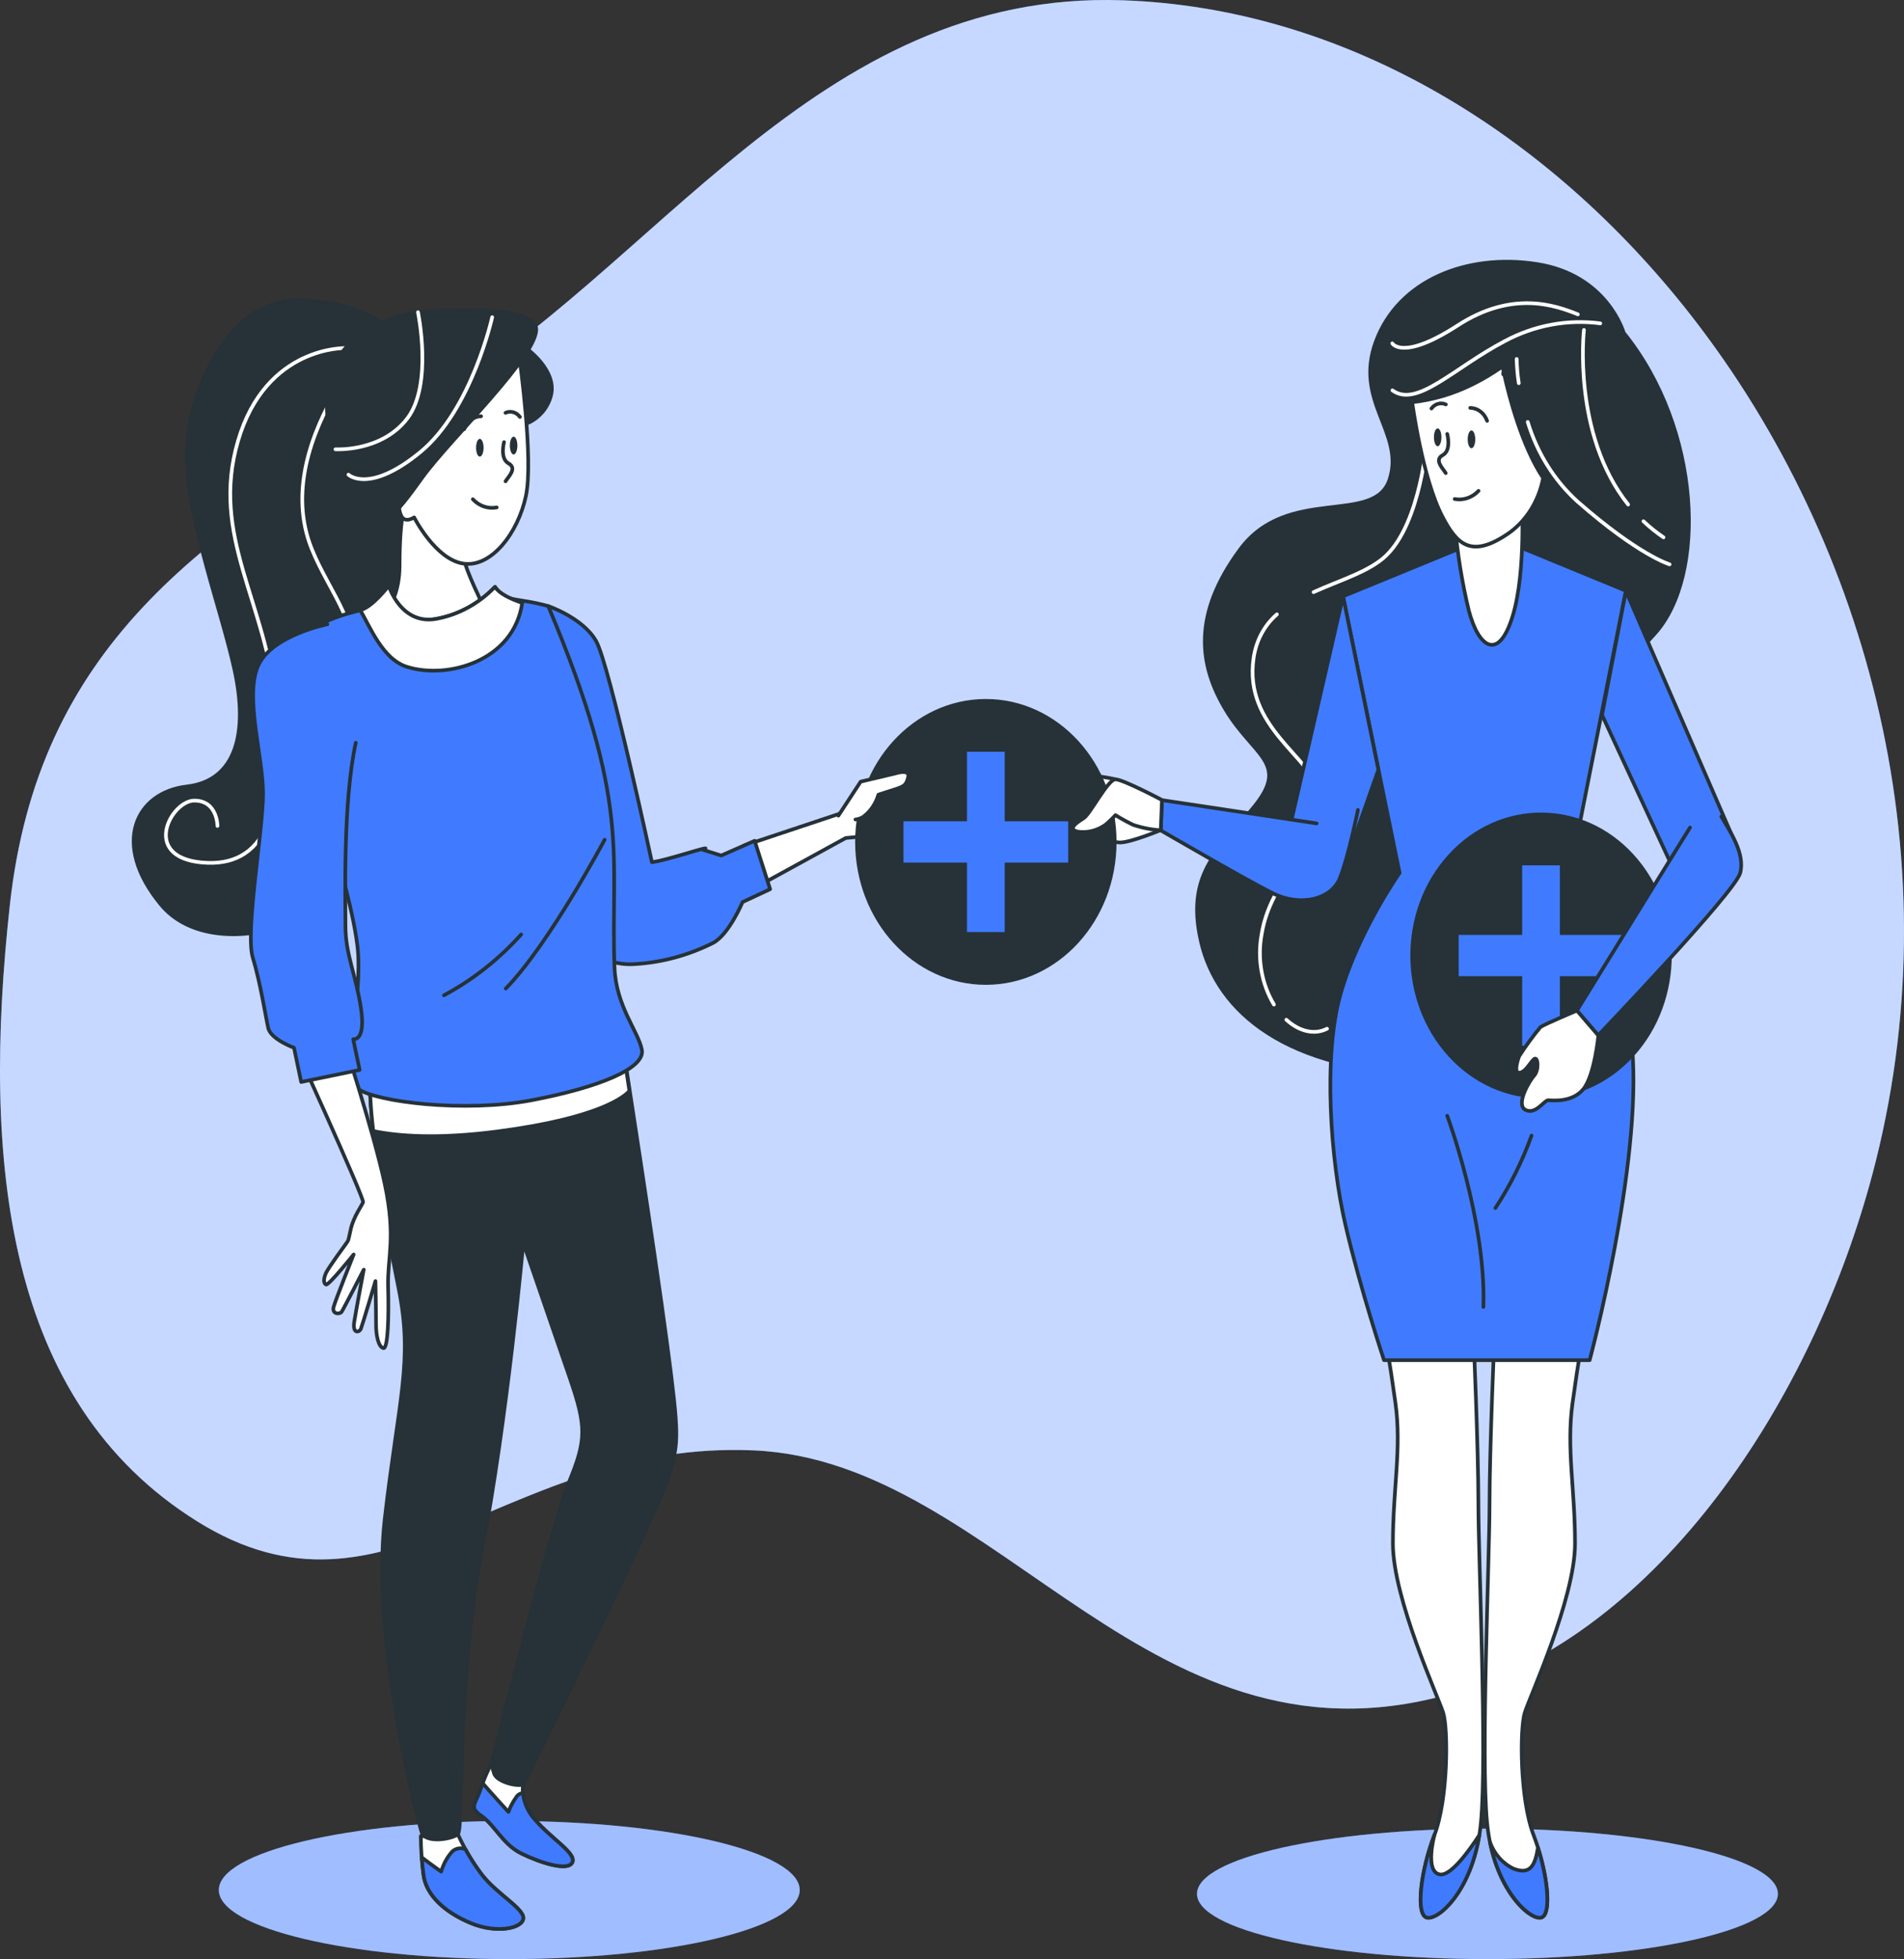 <svg width="520" height="535" viewBox="0 0 520 535" fill="none" xmlns="http://www.w3.org/2000/svg">
<rect x="0" y="0" width="520" height="535" fill="#333333" stroke="none"/>
<path d="M459.788 83.538C420.587 34.667 365.953 2.181 306.746 0.083C222.421 -2.889 178.98 74.511 116.39 110.223C53.8 145.935 10.345 177.308 2.679 247.238C-4.987 317.168 1.401 382.68 53.785 415.42C106.169 448.16 138.11 393.169 205.811 396.078C273.512 398.986 314.412 488.401 399.361 461.589C455.273 443.948 496.709 379.31 512.288 317.136C533.631 231.949 508.92 144.886 459.788 83.538Z" fill="#407BFF"/>
<path opacity="0.7" d="M459.788 83.538C420.587 34.667 365.953 2.181 306.746 0.083C222.421 -2.889 178.98 74.511 116.39 110.223C53.8 145.935 10.345 177.308 2.679 247.238C-4.987 317.168 1.401 382.68 53.785 415.42C106.169 448.16 138.11 393.169 205.811 396.078C273.512 398.986 314.412 488.401 399.361 461.589C455.273 443.948 496.709 379.31 512.288 317.136C533.631 231.949 508.92 144.886 459.788 83.538Z" fill="white"/>
<path d="M218.413 516.135C218.413 526.561 182.9 535 139.097 535C95.294 535 59.767 526.561 59.767 516.135C59.767 505.709 95.279 497.285 139.097 497.285C182.915 497.285 218.413 505.725 218.413 516.135Z" fill="#407BFF"/>
<path opacity="0.5" d="M218.413 516.135C218.413 526.561 182.9 535 139.097 535C95.294 535 59.767 526.561 59.767 516.135C59.767 505.709 95.279 497.285 139.097 497.285C182.915 497.285 218.413 505.725 218.413 516.135Z" fill="white"/>
<path d="M485.559 517.184C485.559 527.022 450.046 535 406.228 535C362.411 535 326.912 527.053 326.912 517.184C326.912 507.314 362.425 499.367 406.228 499.367C450.031 499.367 485.559 507.346 485.559 517.184Z" fill="#407BFF"/>
<path opacity="0.5" d="M485.559 517.184C485.559 527.022 450.046 535 406.228 535C362.411 535 326.912 527.053 326.912 517.184C326.912 507.314 362.425 499.367 406.228 499.367C450.031 499.367 485.559 507.346 485.559 517.184Z" fill="white"/>
<path d="M142.916 487.098C142.916 487.098 141.653 491.786 146.197 497.031C150.741 502.276 157.551 506.154 156.288 508.633C155.024 511.113 147.46 508.633 142.408 506.154C137.355 503.675 135.148 498.414 131.562 495.935C127.976 493.455 129.805 492.899 131.315 488.481C132.055 486.184 132.983 483.966 134.088 481.853L142.916 487.098Z" fill="white" stroke="#263238" stroke-linecap="round" stroke-linejoin="round"/>
<path d="M131.301 488.481C131.489 487.908 131.664 487.495 131.838 487.002C134.364 489.895 138.865 494.822 138.865 494.822C139.353 493.429 140.034 492.126 140.883 490.96C141.081 490.589 141.359 490.278 141.694 490.053C142.028 489.828 142.408 489.698 142.8 489.673C143.142 492.471 144.334 495.062 146.182 497.031C150.727 502.276 157.536 506.154 156.273 508.633C155.01 511.112 147.446 508.633 142.393 506.154C137.34 503.674 135.134 498.414 131.547 495.934C127.961 493.455 129.849 492.899 131.301 488.481Z" fill="#407BFF" stroke="#263238" stroke-linecap="round" stroke-linejoin="round"/>
<path d="M125.043 500.893C126.835 504.836 129.032 508.542 131.591 511.939C135.656 517.2 142.916 521.062 142.916 523.779C142.916 526.497 135.86 528.198 128.542 525.146C121.225 522.095 116.433 517.422 115.678 512.177C115.204 508.608 114.952 505.008 114.923 501.402C114.923 501.402 123.519 502.006 125.043 500.893Z" fill="white" stroke="#263238" stroke-linecap="round" stroke-linejoin="round"/>
<path d="M170.501 288.274C170.501 288.274 178.574 339.911 182.116 366.421C185.659 392.931 185.151 393.439 183.133 401.767C181.115 410.095 143.772 486.001 143.017 487.098C142.262 488.195 135.758 486.812 134.945 484.332L134.19 481.853C134.19 481.853 150.582 416.405 155.373 404.803C160.164 393.201 160.179 389.625 155.634 376.37C151.09 363.115 142.916 339.418 142.916 339.418C142.916 339.418 138.56 387.734 131.562 423.907C124.564 460.079 126.771 499.574 125.014 500.941C123.257 502.308 116.172 503.436 115.17 500.4C114.169 497.365 101.29 447.651 105.08 414.8C108.869 381.949 112.905 371.713 108.869 351.831C104.833 331.949 100.027 303.786 101.044 288.258C102.06 272.731 159.845 270.887 170.501 288.274Z" fill="#263238" stroke="#263238" stroke-linecap="round" stroke-linejoin="round"/>
<path d="M115.707 512.225C115.461 510.509 115.301 508.792 115.185 507.219C117.479 508.999 120.499 511.112 120.499 511.112C121.096 509.04 122.131 507.151 123.519 505.598C124.016 505.162 124.61 504.879 125.239 504.776C125.869 504.672 126.513 504.753 127.105 505.009C128.438 507.44 129.938 509.757 131.591 511.939C135.656 517.2 142.916 521.062 142.916 523.779C142.916 526.497 135.86 528.198 128.542 525.146C121.225 522.095 116.462 517.422 115.707 512.225Z" fill="#407BFF" stroke="#263238" stroke-linecap="round" stroke-linejoin="round"/>
<path d="M257.237 215.706H242.224C240.772 215.706 229.085 222.286 229.085 222.286L203.198 230.916L206.203 242.422L230.972 228.85L239.596 228.039C242.305 227.78 244.84 226.466 246.739 224.336C246.739 224.336 255.364 221.872 257.237 220.235C259.109 218.598 257.237 215.706 257.237 215.706Z" fill="white" stroke="#263238" stroke-linecap="round" stroke-linejoin="round"/>
<path d="M443.454 90.897C443.454 90.897 438.997 75.115 419.76 72.111C400.522 69.107 382.011 76.625 375.811 93.154C369.612 109.683 383.652 118.122 379.528 130.9C375.405 143.678 351.71 132.394 338.672 150.067C325.635 167.74 327.333 181.631 334.883 194.044C342.433 206.456 352.059 208.347 342.781 219.981C333.504 231.615 323.558 238.02 328.016 257.187C332.473 276.354 351.376 292.518 390.446 293.265C429.516 294.012 434.395 256.44 431.651 225.989C428.907 195.537 437.821 188.783 451.977 173.001C466.133 157.219 464.724 117.216 443.454 90.897Z" fill="#263238" stroke="#263238" stroke-linecap="round" stroke-linejoin="round"/>
<path d="M351.304 278.468C354.774 281.647 358.941 282.712 362.425 280.932" stroke="white" stroke-linecap="round" stroke-linejoin="round"/>
<path d="M348.734 167.772C345.322 170.717 343.051 174.962 342.375 179.66C339.587 198.557 357.968 206.488 361.249 217.454C364.53 228.42 347.326 237.575 344.538 255.264C343.35 261.861 344.564 268.705 347.921 274.336" stroke="white" stroke-linecap="round" stroke-linejoin="round"/>
<path d="M389.735 119.981C389.735 119.981 388.065 142.534 378.599 151.688C374.026 156.107 366.069 158.379 358.752 161.701" stroke="white" stroke-linecap="round" stroke-linejoin="round"/>
<path d="M417.234 115.229C419.824 123.772 424.571 131.337 430.925 137.051C447.636 151.688 455.984 154.12 455.984 154.12" stroke="white" stroke-linecap="round" stroke-linejoin="round"/>
<path d="M414.214 98.033C414.264 100.249 414.458 102.458 414.794 104.644" stroke="white" stroke-linecap="round" stroke-linejoin="round"/>
<path d="M437.052 88.306C428.093 87.137 419.016 88.832 410.918 93.185C396.994 100.496 386.976 111.478 380.283 106.599" stroke="white" stroke-linecap="round" stroke-linejoin="round"/>
<path d="M448.841 142.343C450.553 143.971 452.383 145.444 454.314 146.745" stroke="white" stroke-linecap="round" stroke-linejoin="round"/>
<path d="M432.594 90.102C432.594 90.102 429.342 118.519 444.659 137.782" stroke="white" stroke-linecap="round" stroke-linejoin="round"/>
<path d="M380.24 93.773C380.24 93.773 383.027 98.637 398.069 88.894C413.11 79.152 424.798 83.395 430.925 85.843" stroke="white" stroke-linecap="round" stroke-linejoin="round"/>
<path d="M408.188 363.926C408.188 363.926 406.809 395.506 406.809 410.54C406.809 425.575 404.399 479.692 406.127 497.73C407.854 515.769 417.742 524.431 420.892 523.668C424.043 522.905 422.605 510.954 418.831 501.116C415.056 491.278 415.056 472.174 416.42 467.74C417.785 463.306 430.155 436.542 430.155 421.507C430.155 406.472 427.76 395.569 429.473 383.156C431.186 370.744 432.217 365.499 432.217 365.499L408.188 363.926Z" fill="white" stroke="#263238" stroke-miterlimit="10"/>
<path d="M420.892 523.668C423.622 523.001 422.852 513.496 420.021 504.596C419.223 509.571 417.901 511.971 413.488 510.365C412.007 509.69 410.664 508.698 409.538 507.449C408.411 506.199 407.523 504.716 406.925 503.086C409.858 517.422 418.119 524.351 420.892 523.668Z" fill="#407BFF" stroke="#263238" stroke-linecap="round" stroke-linejoin="round"/>
<path d="M402.395 363.926C402.395 363.926 403.76 395.506 403.76 410.54C403.76 425.575 406.17 479.692 404.457 497.73C402.744 515.769 392.842 524.431 389.691 523.668C386.541 522.905 387.978 510.954 391.753 501.116C395.528 491.278 395.528 472.174 394.149 467.74C392.769 463.306 380.414 436.542 380.414 421.507C380.414 406.472 382.824 395.569 381.111 383.156C379.398 370.744 378.352 365.499 378.352 365.499L402.395 363.926Z" fill="white" stroke="#263238" stroke-miterlimit="10"/>
<path d="M393.336 511.891C388.98 511.367 391.753 501.116 391.753 501.116C387.978 510.89 386.599 522.921 389.691 523.668C392.784 524.415 401.466 516.866 404.007 501.148C401.219 505.439 396.297 512.257 393.336 511.891Z" fill="#407BFF" stroke="#263238" stroke-linecap="round" stroke-linejoin="round"/>
<path d="M399.753 149.32L366.795 162.845L382.243 238.385C382.243 238.385 370.919 254.549 366.113 271.475C361.307 288.401 363.354 316.945 367.478 334.619C371.601 352.292 377.989 371.443 377.989 371.443H434.148C434.148 371.443 448.507 318.074 445.763 286.129C444.196 267.153 438.801 248.794 429.967 232.378L444.05 161.335L412.108 148.192L399.753 149.32Z" fill="#407BFF" stroke="#263238" stroke-linecap="round" stroke-linejoin="round"/>
<path d="M395.252 304.708C395.252 304.708 405.938 333.506 405.125 356.901" stroke="#263238" stroke-linecap="round" stroke-linejoin="round"/>
<path d="M418.279 310.111C415.757 317.133 412.44 323.781 408.406 329.898" stroke="#263238" stroke-linecap="round" stroke-linejoin="round"/>
<path d="M397.357 143.344C398.033 151.226 399.295 159.034 401.132 166.691C403.876 177.117 409.364 180.598 413.139 168.185C416.914 155.773 415.549 135.414 415.549 135.414C415.549 135.414 406.62 149.304 397.357 143.344Z" fill="white" stroke="#263238" stroke-linecap="round" stroke-linejoin="round"/>
<path d="M444.05 161.415L472.913 227.928C474.481 231.647 473.799 240.07 470.924 242.693C469.978 243.562 468.867 244.189 467.671 244.529C466.476 244.869 465.226 244.912 464.013 244.657C462.8 244.401 461.655 243.852 460.66 243.05C459.666 242.249 458.847 241.214 458.264 240.022L437.531 195.251L444.05 161.415Z" fill="#407BFF" stroke="#263238" stroke-linecap="round" stroke-linejoin="round"/>
<path d="M445.762 288.17C459.506 273.126 459.506 248.733 445.762 233.688C432.018 218.643 409.734 218.643 395.99 233.688C382.247 248.733 382.247 273.126 395.99 288.171C409.734 303.216 432.018 303.215 445.762 288.17Z" fill="#263238" stroke="#263238" stroke-linecap="round" stroke-linejoin="round"/>
<path d="M443.367 255.312H426.017V236.319H415.724V255.312H398.388V266.58H415.724V285.572H426.017V266.58H443.367V255.312Z" fill="#407BFF"/>
<path d="M461.559 225.989L430.663 275.973L436.471 282.743C436.471 282.743 473.886 243.662 475.265 238.385C476.644 233.109 472.521 227.117 470.111 222.985" fill="#407BFF"/>
<path d="M461.559 225.989L430.663 275.973L436.471 282.743C436.471 282.743 473.886 243.662 475.265 238.385C476.644 233.109 472.521 227.117 470.111 222.985" stroke="#263238" stroke-linecap="round" stroke-linejoin="round"/>
<path d="M430.663 275.973C430.663 275.973 421.734 279.74 420.703 280.487C418.626 283.007 416.686 285.661 414.896 288.433C414.896 288.433 413.168 292.947 414.896 292.947C416.624 292.947 417.988 289.927 419.019 289.18C420.05 288.433 420.384 292.184 419.019 293.694C417.655 295.204 413.865 301.64 416.609 303.087C419.353 304.533 421.763 300.464 422.794 300.464C423.825 300.464 429.313 301.211 432.406 297.445C435.498 293.678 436.529 282.791 436.529 282.791L430.663 275.973Z" fill="white" stroke="#263238" stroke-linecap="round" stroke-linejoin="round"/>
<path d="M366.795 162.845L351.986 227.165C351.217 230.534 348.255 238.211 350.854 240.213L352.581 242.105C356.458 245.092 363.979 244.377 366.055 239.736L376.45 210.207L366.795 162.845Z" fill="#407BFF" stroke="#263238" stroke-linecap="round" stroke-linejoin="round"/>
<path d="M359.579 224.86L317.344 218.503L317.01 226.768C317.01 226.768 340.008 240.118 347.5 243.885C354.992 247.651 363.543 245.776 365.939 239.768C368.334 233.761 370.861 221.189 370.861 221.189" fill="#407BFF"/>
<path d="M359.579 224.86L317.344 218.503L317.01 226.768C317.01 226.768 340.008 240.118 347.5 243.885C354.992 247.651 363.543 245.776 365.939 239.768C368.334 233.761 370.861 221.189 370.861 221.189" stroke="#263238" stroke-linecap="round" stroke-linejoin="round"/>
<path d="M311.74 221.57C310.337 221.01 308.872 220.657 307.384 220.522L304.684 212.829C304.684 212.829 297.599 211.145 293.446 211.939C289.294 212.734 294.419 219.441 295.406 221.046C295.769 221.65 297.773 222.222 300.11 222.635L298.818 227.403C298.818 227.403 302.985 230.073 305.918 230.073C308.851 230.073 317.054 226.672 317.054 226.672C315.771 224.444 313.925 222.672 311.74 221.57Z" fill="white" stroke="#263238" stroke-linecap="round" stroke-linejoin="round"/>
<path d="M269.244 268.44C288.68 268.44 304.437 251.191 304.437 229.914C304.437 208.638 288.68 191.389 269.244 191.389C249.807 191.389 234.05 208.638 234.05 229.914C234.05 251.191 249.807 268.44 269.244 268.44Z" fill="#263238" stroke="#263238" stroke-linecap="round" stroke-linejoin="round"/>
<path d="M291.733 224.288H274.398V205.296H264.089V224.288H246.754V235.557H264.089V254.533H274.398V235.557H291.733V224.288Z" fill="#407BFF"/>
<path d="M317.344 218.471C317.344 218.471 306.702 212.829 304.64 212.829C302.579 212.829 297.773 222.238 296.06 223.366C294.347 224.495 291.254 226.37 294.347 227.117C296.987 227.492 299.663 226.827 301.896 225.242C302.865 224.432 303.782 223.551 304.64 222.604C304.64 222.604 307.051 224.113 309.446 225.242C311.903 226.075 314.443 226.576 317.01 226.736L317.344 218.471Z" fill="white" stroke="#263238" stroke-linecap="round" stroke-linejoin="round"/>
<path d="M105.443 89.228C105.443 89.228 98.909 82.076 80.761 82.076C62.612 82.076 50.997 106.71 50.997 124.193C50.997 141.675 60.434 166.31 64.064 182.998C67.694 199.686 64.79 213.195 50.997 214.784C37.205 216.373 30.177 230.359 43.97 247.047C57.763 263.735 94.554 252.928 106.169 229.883C117.784 206.838 122.139 192.534 117.058 152.006C111.976 111.478 105.443 89.228 105.443 89.228Z" fill="#263238" stroke="#263238" stroke-linecap="round" stroke-linejoin="round"/>
<path d="M94.452 95.061C94.452 95.061 72.674 94.298 65.008 120.395C57.342 146.491 72.717 164.148 75.519 193.312C78.322 222.476 72.02 237.066 55.193 235.541C38.366 234.015 46.772 218.63 53.088 218.63C59.404 218.63 59.389 225.544 59.389 225.544" stroke="white" stroke-linecap="round" stroke-linejoin="round"/>
<path d="M92.347 105.789C84.637 118.758 79.091 134.762 85.087 149.765C90.096 162.384 99.606 171.348 95.889 186.319" stroke="white" stroke-linecap="round" stroke-linejoin="round"/>
<path d="M143.627 95.045C143.627 95.045 152.338 101.116 150.451 108.125C148.563 115.134 140.854 117.661 139.78 115.134C138.705 112.607 133.972 99.956 135.729 96.205C137.486 92.454 143.627 95.045 143.627 95.045Z" fill="#263238" stroke="#263238" stroke-linecap="round" stroke-linejoin="round"/>
<path d="M126.553 151.879C126.771 152.578 126.553 153.977 130.909 163.195C133.725 169.266 146.879 176.704 146.879 176.704C146.879 176.704 128.107 180.153 123.199 181.313C118.292 182.473 98.242 173.525 98.242 173.525C98.242 173.525 109.131 169.171 109.131 154.454C109.131 139.736 110.974 137.098 110.974 137.098C112.953 136.962 114.928 137.411 116.693 138.399C118.458 139.386 119.948 140.874 121.007 142.709C123 145.658 124.851 148.719 126.553 151.879Z" fill="white" stroke="#263238" stroke-linecap="round" stroke-linejoin="round"/>
<path d="M149.725 165.515C149.725 165.515 159.162 168.694 162.792 175.051C166.422 181.408 178.037 235.445 178.037 235.445C178.037 235.445 179.488 235.445 187.474 233.061C195.459 230.677 191.902 232.044 191.902 232.044L196.984 233.633L206.101 229.612L210.326 242.82L202.791 246.348C202.791 246.348 199.161 255.089 194.806 257.473C188.154 260.823 180.99 262.785 173.681 263.258C164.244 264.053 156.984 257.696 156.984 249.749C156.984 241.803 148.999 179.819 148.999 179.819" fill="#407BFF"/>
<path d="M149.725 165.515C149.725 165.515 159.162 168.694 162.792 175.051C166.422 181.408 178.037 235.445 178.037 235.445C178.037 235.445 179.488 235.445 187.474 233.061C195.459 230.677 191.902 232.044 191.902 232.044L196.984 233.633L206.101 229.612L210.326 242.82L202.791 246.348C202.791 246.348 199.161 255.089 194.806 257.473C188.154 260.823 180.99 262.785 173.681 263.258C164.244 264.053 156.984 257.696 156.984 249.749C156.984 241.803 148.999 179.819 148.999 179.819" stroke="#263238" stroke-linecap="round" stroke-linejoin="round"/>
<path d="M135.889 308.983C119.381 311.144 108.564 310.239 101.944 308.872C101.101 302.026 100.809 295.112 101.073 288.211C102.074 272.747 159.845 270.823 170.443 288.211C170.443 288.211 171.024 291.993 171.895 297.921C170.632 299.415 163.678 305.359 135.889 308.983Z" fill="white" stroke="#263238" stroke-linecap="round" stroke-linejoin="round"/>
<path d="M167.83 264.228C166.668 232.775 172.65 219.918 149.725 165.515C140.738 163.02 138.037 164.657 135.206 160.271C130.895 164.754 125.48 167.759 119.628 168.916C109.595 171.014 104.049 165.642 104.049 165.642C104.049 165.642 75.447 168.916 78.438 184.794C81.429 200.671 97.211 245.299 97.85 261.192C98.488 277.085 92.942 293.9 97.85 297.397C102.757 300.893 126.887 303.945 145.239 300.448C163.59 296.952 176.309 291.739 175.293 286.653C174.276 281.567 168.222 274.749 167.83 264.228Z" fill="#407BFF" stroke="#263238" stroke-linecap="round" stroke-linejoin="round"/>
<path d="M165.129 229.326C165.129 229.326 149.928 257.934 138.125 269.965" stroke="#263238" stroke-linecap="round" stroke-linejoin="round"/>
<path d="M142.335 255.185C136.216 261.997 129.082 267.619 121.239 271.809" stroke="#263238" stroke-linecap="round" stroke-linejoin="round"/>
<path d="M106.169 159.953C106.169 159.953 109.566 171.078 119.599 168.916C125.451 167.759 130.866 164.754 135.177 160.27C136.353 162.066 139.155 163.449 142.625 164.657C140.288 180.55 122.299 185.541 111.25 182.14C104.499 180.121 101.087 171.141 98.372 166.612C101.639 165.928 106.169 159.953 106.169 159.953Z" fill="white" stroke="#263238" stroke-linecap="round" stroke-linejoin="round"/>
<path d="M93.232 282.203C93.232 282.203 101.944 308.665 105.08 323.319C108.216 337.972 105.777 343.344 105.994 351.354C106.212 359.364 105.994 368.582 104.659 368.153C103.323 367.724 102.684 364.689 102.699 361.558C102.713 358.427 102.539 349.844 102.539 349.844C102.539 349.844 98.982 361.844 98.561 362.877C98.14 363.91 96.209 364.339 96.746 360.954C97.283 357.568 99.345 346.729 99.345 346.729C99.345 346.729 93.755 357.616 93.29 358.268C92.826 358.919 90.503 358.999 91.156 356.774C91.809 354.549 96.586 342.581 96.586 342.581C96.586 342.581 89.806 351.068 89.051 350.782C88.296 350.496 88.34 349.113 89.051 347.603C89.762 346.094 94.002 340.324 94.626 339.466C95.251 338.608 95.091 338.815 95.817 335.588C96.543 332.362 98.721 329.358 99.156 328.325C99.592 327.292 78.656 281.456 78.656 281.456L93.232 282.203Z" fill="white" stroke="#263238" stroke-linecap="round" stroke-linejoin="round"/>
<path d="M89.414 170.474C89.414 170.474 73.922 173.557 70.394 182.044C66.866 190.531 71.846 206.71 71.846 216.739C71.846 226.768 66.924 254.517 69.03 261.462C71.135 268.408 72.558 277.657 73.255 280.741C73.951 283.824 80.296 286.129 80.296 286.129L82.256 295.474L98.227 292.184L96.456 283.792C96.456 283.792 99.984 284.555 98.575 275.305C97.167 266.055 94.35 260.652 94.35 252.944C94.35 245.235 93.639 219.028 97.167 202.832" fill="#407BFF"/>
<path d="M89.414 170.474C89.414 170.474 73.922 173.557 70.394 182.044C66.866 190.531 71.846 206.71 71.846 216.739C71.846 226.768 66.924 254.517 69.03 261.462C71.135 268.408 72.558 277.657 73.255 280.741C73.951 283.824 80.296 286.129 80.296 286.129L82.256 295.474L98.227 292.184L96.456 283.792C96.456 283.792 99.984 284.555 98.575 275.305C97.167 266.055 94.35 260.652 94.35 252.944C94.35 245.235 93.639 219.028 97.167 202.832" stroke="#263238" stroke-linecap="round" stroke-linejoin="round"/>
<path d="M228.969 222.747L235.052 213.465L244.62 211.192C244.62 211.192 248.569 209.905 248.032 212.225C247.494 214.546 246.769 214.784 244.257 215.611L239.901 217.009C239.165 219.504 237.682 221.655 235.691 223.112C235.052 223.488 234.351 223.72 233.629 223.796" fill="white"/>
<path d="M228.969 222.747L235.052 213.465L244.62 211.192C244.62 211.192 248.569 209.905 248.032 212.225C247.494 214.546 246.769 214.784 244.257 215.611L239.901 217.009C239.165 219.504 237.682 221.655 235.691 223.112C235.052 223.488 234.351 223.72 233.629 223.796" stroke="#263238" stroke-linecap="round" stroke-linejoin="round"/>
<path d="M141.914 98.08C141.914 98.08 145.761 125.417 143.627 135.461C141.493 145.506 134.204 155.057 126.553 153.913C118.902 152.769 113.109 141.294 113.109 141.294C113.109 141.294 110.757 142.883 109.697 141.071C108.637 139.26 108.419 134.523 109.697 129.613C110.974 124.702 131.039 92.47 141.914 98.08Z" fill="white" stroke="#263238" stroke-linecap="round" stroke-linejoin="round"/>
<path d="M126.771 117.216C127.133 116.191 127.765 115.307 128.587 114.676C129.409 114.045 130.384 113.695 131.388 113.672" stroke="#263238" stroke-linecap="round" stroke-linejoin="round"/>
<path d="M138.052 112.734C138.73 112.424 139.482 112.367 140.193 112.571C140.904 112.775 141.534 113.228 141.986 113.862" stroke="#263238" stroke-linecap="round" stroke-linejoin="round"/>
<path d="M137.66 120.744C137.66 120.744 136.44 125.194 138.879 126.545C141.319 127.896 138.879 130.105 138.066 131.44" stroke="#263238" stroke-linecap="round" stroke-linejoin="round"/>
<path d="M135.656 138.576C134.485 138.795 133.283 138.706 132.15 138.317C131.016 137.927 129.984 137.248 129.137 136.335" stroke="#263238" stroke-linecap="round" stroke-linejoin="round"/>
<path d="M132.07 122.27C132.07 123.621 131.606 124.702 131.039 124.702C130.473 124.702 130.023 123.621 130.023 122.27C130.023 120.919 130.473 119.838 131.039 119.838C131.606 119.838 132.07 120.935 132.07 122.27Z" fill="#263238"/>
<path d="M141.304 121.682C141.304 123.017 140.839 124.114 140.273 124.114C139.707 124.114 139.242 123.017 139.242 121.682C139.242 120.347 139.707 119.25 140.273 119.25C140.839 119.25 141.304 120.363 141.304 121.682Z" fill="#263238"/>
<path d="M114.154 85.255C114.154 85.255 145.123 82.426 146.4 89.435C147.678 96.444 122.706 120.093 115.243 130.55C107.78 141.008 104.993 143.63 101.16 141.993C97.327 140.356 85.93 117.931 90.198 102.737C94.467 87.543 114.154 85.255 114.154 85.255Z" fill="#263238" stroke="#263238" stroke-linecap="round" stroke-linejoin="round"/>
<path d="M134.422 86.621C134.422 86.621 128.818 111.955 114.793 123.462C100.768 134.969 95.163 129.628 95.163 129.628" stroke="white" stroke-linecap="round" stroke-linejoin="round"/>
<path d="M114.154 85.255C114.154 85.255 118.292 105.042 111.25 114.26C104.209 123.478 91.621 122.699 91.621 122.699" stroke="white" stroke-linecap="round" stroke-linejoin="round"/>
<path d="M410.874 102.499C410.453 102.292 410.41 101.974 410.657 101.561C410.511 100.83 410.41 100.321 410.352 100.067C407.743 101.93 405.005 103.566 402.163 104.962C396.948 107.556 391.383 109.204 385.684 109.841C385.684 109.841 388.428 130.503 393.916 141.04C397.909 148.684 401.815 152.689 412.123 145.553C414.507 143.85 416.559 141.645 418.159 139.067C419.759 136.488 420.875 133.588 421.444 130.534C415.622 121.825 412.137 108.173 410.874 102.499Z" fill="white" stroke="#263238" stroke-linecap="round" stroke-linejoin="round"/>
<path d="M406.141 114.927C405.785 113.901 405.156 113.015 404.336 112.383C403.516 111.752 402.541 111.403 401.539 111.383" stroke="#263238" stroke-linecap="round" stroke-linejoin="round"/>
<path d="M394.875 110.445C394.198 110.137 393.447 110.078 392.737 110.279C392.027 110.48 391.396 110.929 390.94 111.558" stroke="#263238" stroke-linecap="round" stroke-linejoin="round"/>
<path d="M395.252 118.503C395.252 118.503 396.472 122.953 394.033 124.288C391.593 125.623 394.033 127.864 394.846 129.199" stroke="#263238" stroke-linecap="round" stroke-linejoin="round"/>
<path d="M397.285 136.272C398.455 136.492 399.655 136.404 400.789 136.018C401.922 135.631 402.955 134.955 403.804 134.047" stroke="#263238" stroke-linecap="round" stroke-linejoin="round"/>
<path d="M400.842 119.981C400.842 121.316 401.306 122.413 401.873 122.413C402.439 122.413 402.903 121.316 402.903 119.981C402.903 118.646 402.439 117.55 401.873 117.55C401.306 117.55 400.842 118.63 400.842 119.981Z" fill="#263238"/>
<path d="M391.622 119.425C391.622 120.76 392.072 121.857 392.639 121.857C393.205 121.857 393.669 120.76 393.669 119.425C393.669 118.09 393.219 116.993 392.639 116.993C392.058 116.993 391.622 118.074 391.622 119.425Z" fill="#263238"/>
</svg>
